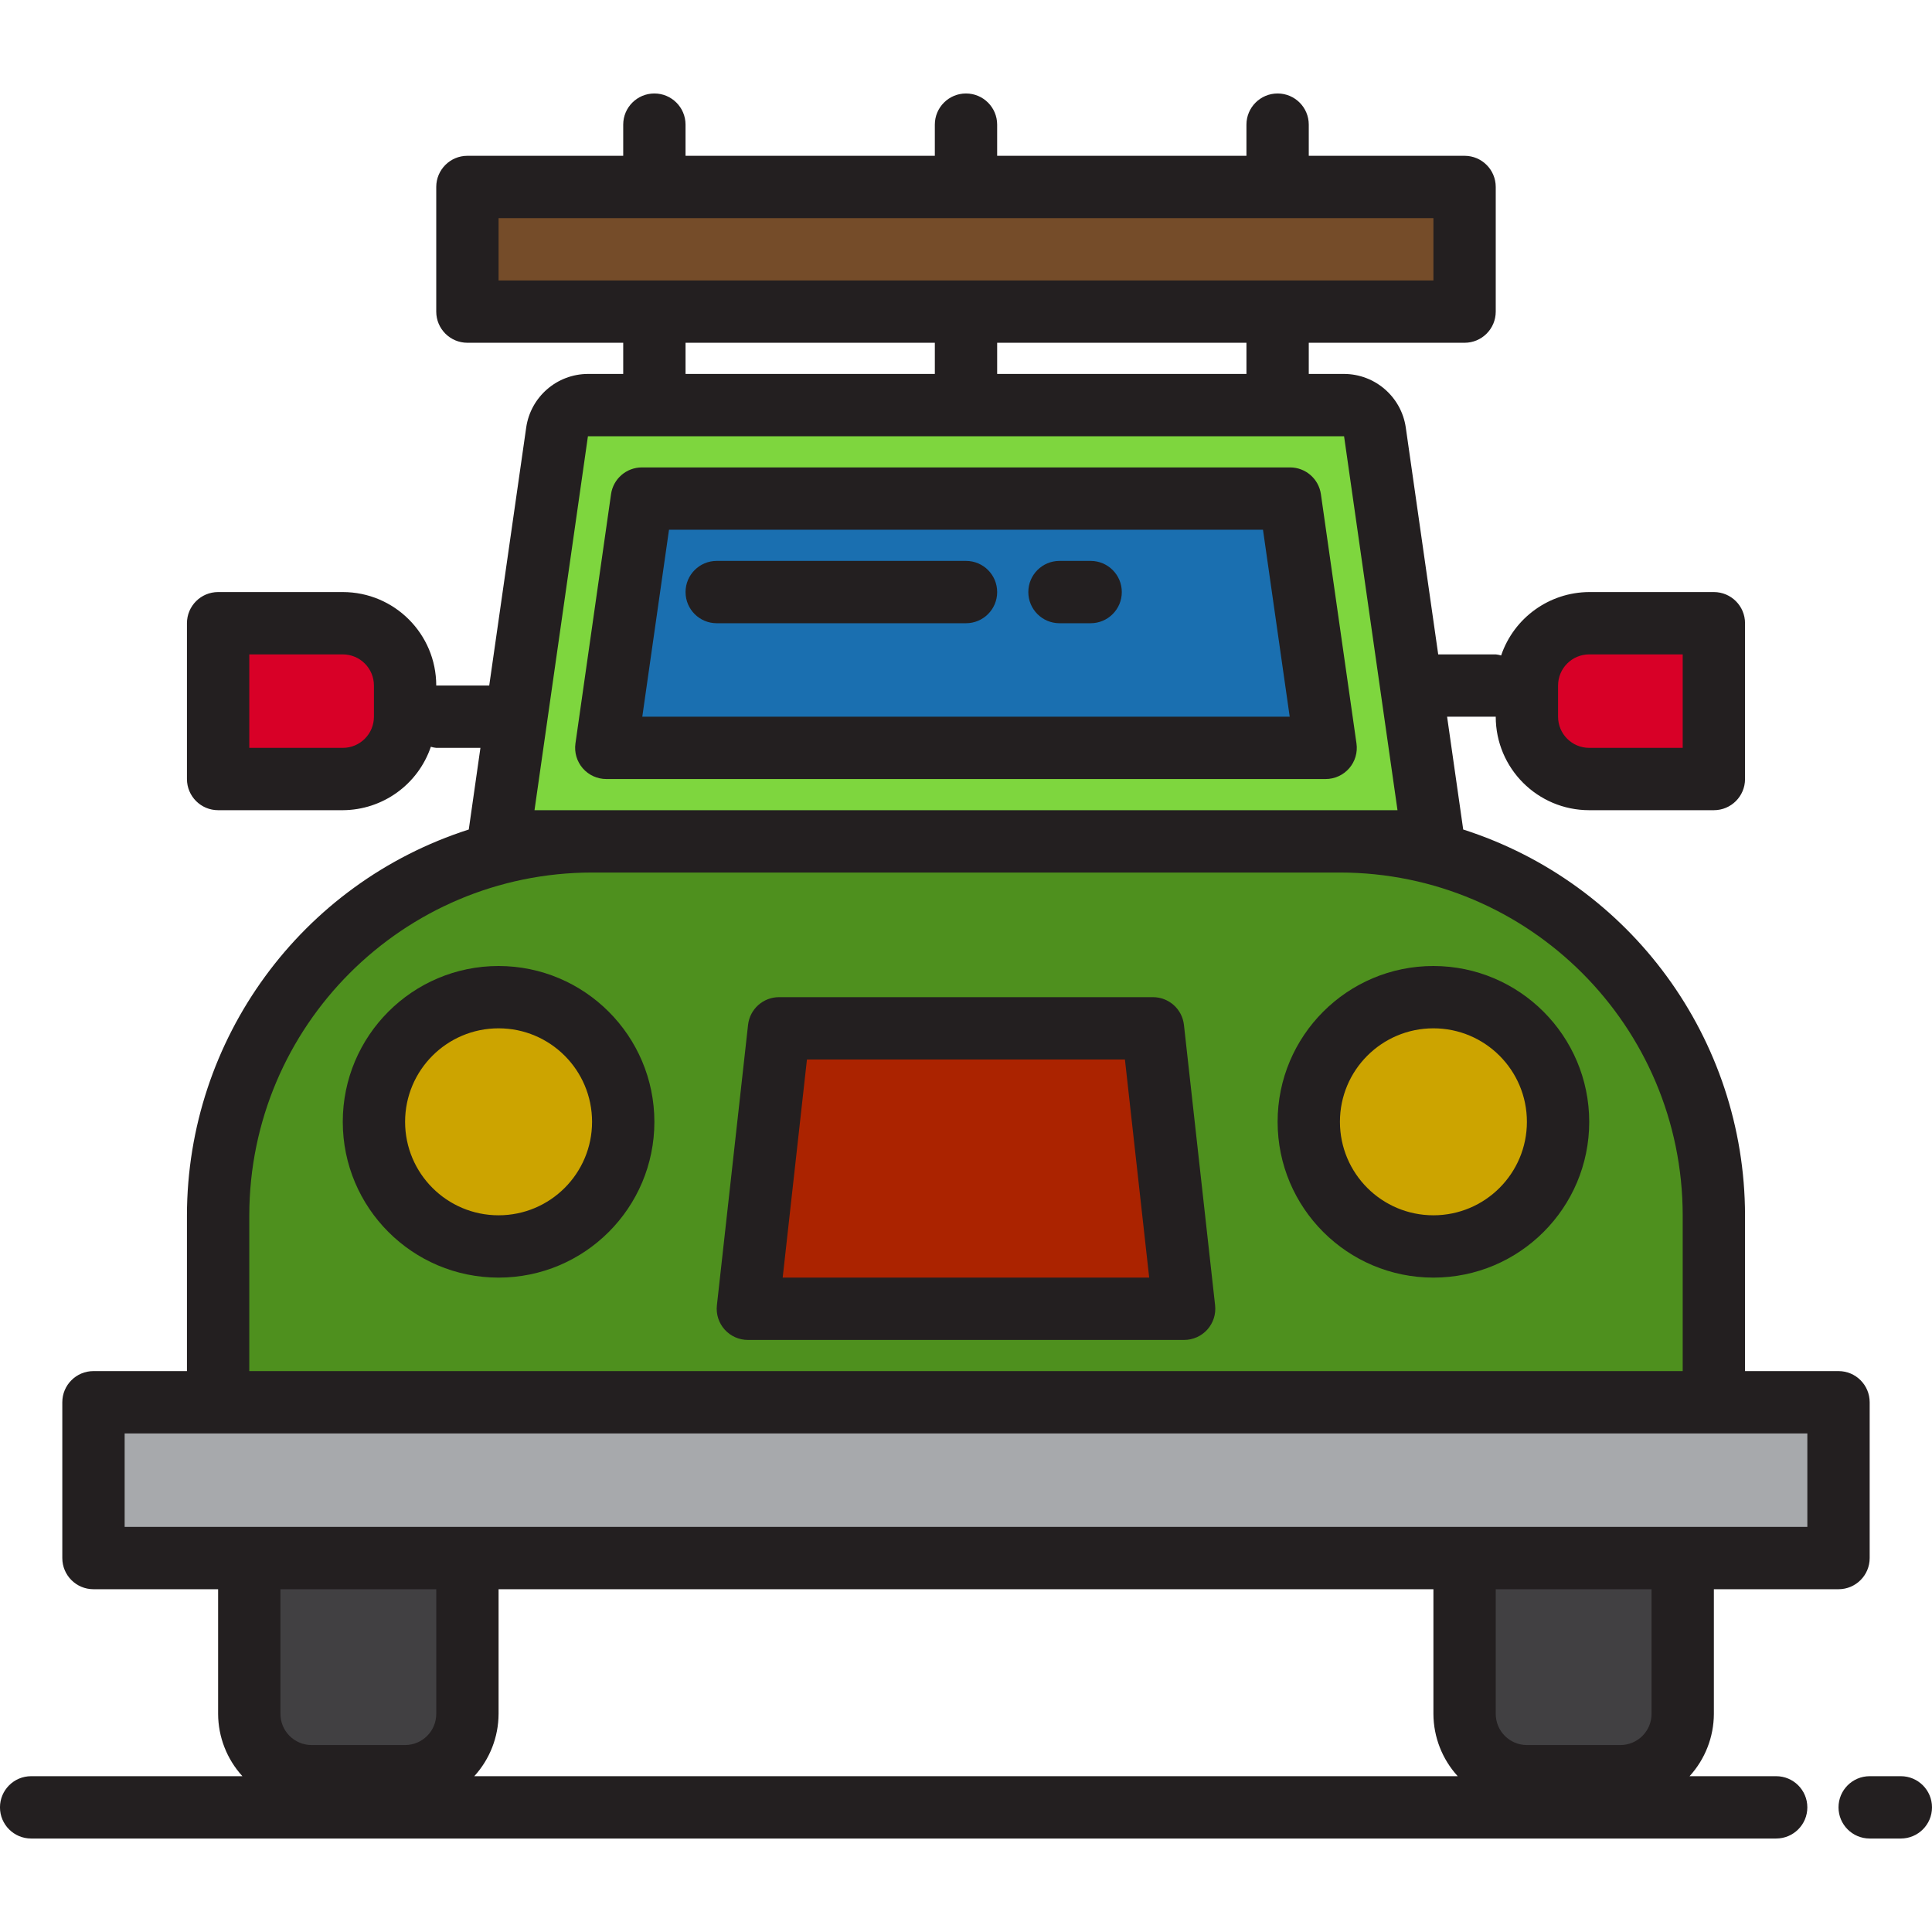<svg height="496pt" viewBox="0 -24 496 496" width="496pt" xmlns="http://www.w3.org/2000/svg"><path d="m24 336h448v40h-448zm0 0" fill="#a7a9ac"/><path d="m64 376h56v40c0 8.836-7.164 16-16 16h-24c-8.836 0-16-7.164-16-16zm0 0" fill="#414042"/><path d="m376 376h56v40c0 8.836-7.164 16-16 16h-24c-8.836 0-16-7.164-16-16zm0 0" fill="#414042"/><path d="m152 192h192c53.02 0 96 42.98 96 96v48h-384v-48c0-53.02 42.98-96 96-96zm0 0" fill="#4e901e"/><path d="m160 264c0 17.672-14.328 32-32 32s-32-14.328-32-32 14.328-32 32-32 32 14.328 32 32zm0 0" fill="#cca400"/><path d="m400 264c0 17.672-14.328 32-32 32s-32-14.328-32-32 14.328-32 32-32 32 14.328 32 32zm0 0" fill="#cca400"/><path d="m304 312h-112l8-72h96zm0 0" fill="#ab2300"/><path d="m368 192h-240l15.016-105.129c.562-3.941 3.938-6.871 7.922-6.871h194.125c3.984 0 7.359 2.93 7.922 6.871zm0 0" fill="#7ed63e"/><path d="m155.672 168 9.145-64h166.367l9.145 64zm0 0" fill="#1a6fb0"/><path d="m56 136h32c8.836 0 16 7.164 16 16v8c0 8.836-7.164 16-16 16h-32zm0 0" fill="#d80027"/><path d="m440 176h-32c-8.836 0-16-7.164-16-16v-8c0-8.836 7.164-16 16-16h32zm0 0" fill="#d80027"/><path d="m120 24h256v32h-256zm0 0" fill="#754c29"/><g fill="#231f20"><path d="m128 224c-22.09 0-40 17.91-40 40s17.91 40 40 40 40-17.91 40-40c-.027-22.082-17.918-39.973-40-40zm0 64c-13.254 0-24-10.746-24-24s10.746-24 24-24 24 10.746 24 24-10.746 24-24 24zm0 0"/><path d="m368 224c-22.09 0-40 17.91-40 40s17.91 40 40 40 40-17.91 40-40c-.027-22.082-17.918-39.973-40-40zm0 64c-13.254 0-24-10.746-24-24s10.746-24 24-24 24 10.746 24 24-10.746 24-24 24zm0 0"/><path d="m296 232h-96c-4.078 0-7.504 3.066-7.953 7.121l-8 72c-.25 2.262.477 4.52 1.992 6.215 1.52 1.695 3.688 2.664 5.961 2.664h112c2.273 0 4.441-.969 5.961-2.664 1.516-1.695 2.242-3.953 1.992-6.215l-8-72c-.449-4.055-3.875-7.121-7.953-7.121zm-95.062 72 6.23-56h81.633l6.23 56zm0 0"/><path d="m348.246 166.863-9.133-64c-.566-3.938-3.938-6.859-7.914-6.863h-166.398c-3.984-.004-7.363 2.922-7.93 6.863l-9.137 64c-.328 2.301.359 4.629 1.883 6.383 1.523 1.754 3.73 2.758 6.055 2.754h184.656c2.32 0 4.527-1.008 6.047-2.758 1.52-1.754 2.203-4.082 1.871-6.379zm-183.352-6.863 6.859-48h152.492l6.859 48zm0 0"/><path d="m248 120h-64c-4.418 0-8 3.582-8 8s3.582 8 8 8h64c4.418 0 8-3.582 8-8s-3.582-8-8-8zm0 0"/><path d="m280 120h-8c-4.418 0-8 3.582-8 8s3.582 8 8 8h8c4.418 0 8-3.582 8-8s-3.582-8-8-8zm0 0"/><path d="m456 432h-22.238c3.992-4.375 6.219-10.078 6.238-16v-32h32c4.418 0 8-3.582 8-8v-40c0-4.418-3.582-8-8-8h-24v-40c-.066-45.219-29.297-85.23-72.352-99.039l-4.137-28.961h12.488c0 13.254 10.746 24 24 24h32c4.418 0 8-3.582 8-8v-40c0-4.418-3.582-8-8-8h-32c-10.238.047-19.324 6.586-22.617 16.281-.449-.141-.914-.234-1.383-.281h-14.77l-8.328-58.266c-1.152-7.863-7.887-13.703-15.84-13.734h-9.062v-8h40c4.418 0 8-3.582 8-8v-32c0-4.418-3.582-8-8-8h-40v-8c0-4.418-3.582-8-8-8s-8 3.582-8 8v8h-64v-8c0-4.418-3.582-8-8-8s-8 3.582-8 8v8h-64v-8c0-4.418-3.582-8-8-8s-8 3.582-8 8v8h-40c-4.418 0-8 3.582-8 8v32c0 4.418 3.582 8 8 8h40v8h-9.062c-7.953.031-14.688 5.871-15.84 13.734l-9.496 66.266h-13.602c0-13.254-10.746-24-24-24h-32c-4.418 0-8 3.582-8 8v40c0 4.418 3.582 8 8 8h32c10.238-.047 19.324-6.586 22.617-16.281.449.141.914.234 1.383.281h11.344l-2.992 20.961c-43.055 13.809-72.285 53.82-72.352 99.039v40h-24c-4.418 0-8 3.582-8 8v40c0 4.418 3.582 8 8 8h32v32c.02 5.922 2.246 11.625 6.238 16h-54.238c-4.418 0-8 3.582-8 8s3.582 8 8 8h448c4.418 0 8-3.582 8-8s-3.582-8-8-8zm-56-280c0-4.418 3.582-8 8-8h24v24h-24c-4.418 0-8-3.582-8-8zm-304 8c0 4.418-3.582 8-8 8h-24v-24h24c4.418 0 8 3.582 8 8zm328 256c0 4.418-3.582 8-8 8h-24c-4.418 0-8-3.582-8-8v-32h40zm-104-344h-64v-8h64zm-192-24v-16h240v16zm48 16h64v8h-64zm-38.777 120 13.715-96h194.125l13.715 96zm-73.223 104c.059-48.578 39.422-87.941 88-88h192c48.578.059 87.941 39.422 88 88v40h-368zm-32 56h432v24h-432zm80 40v32c0 4.418-3.582 8-8 8h-24c-4.418 0-8-3.582-8-8v-32zm16 32v-32h240v32c.02 5.922 2.246 11.625 6.238 16h-252.477c3.992-4.375 6.219-10.078 6.238-16zm0 0"/><path d="m488 432h-8c-4.418 0-8 3.582-8 8s3.582 8 8 8h8c4.418 0 8-3.582 8-8s-3.582-8-8-8zm0 0"/></g></svg>